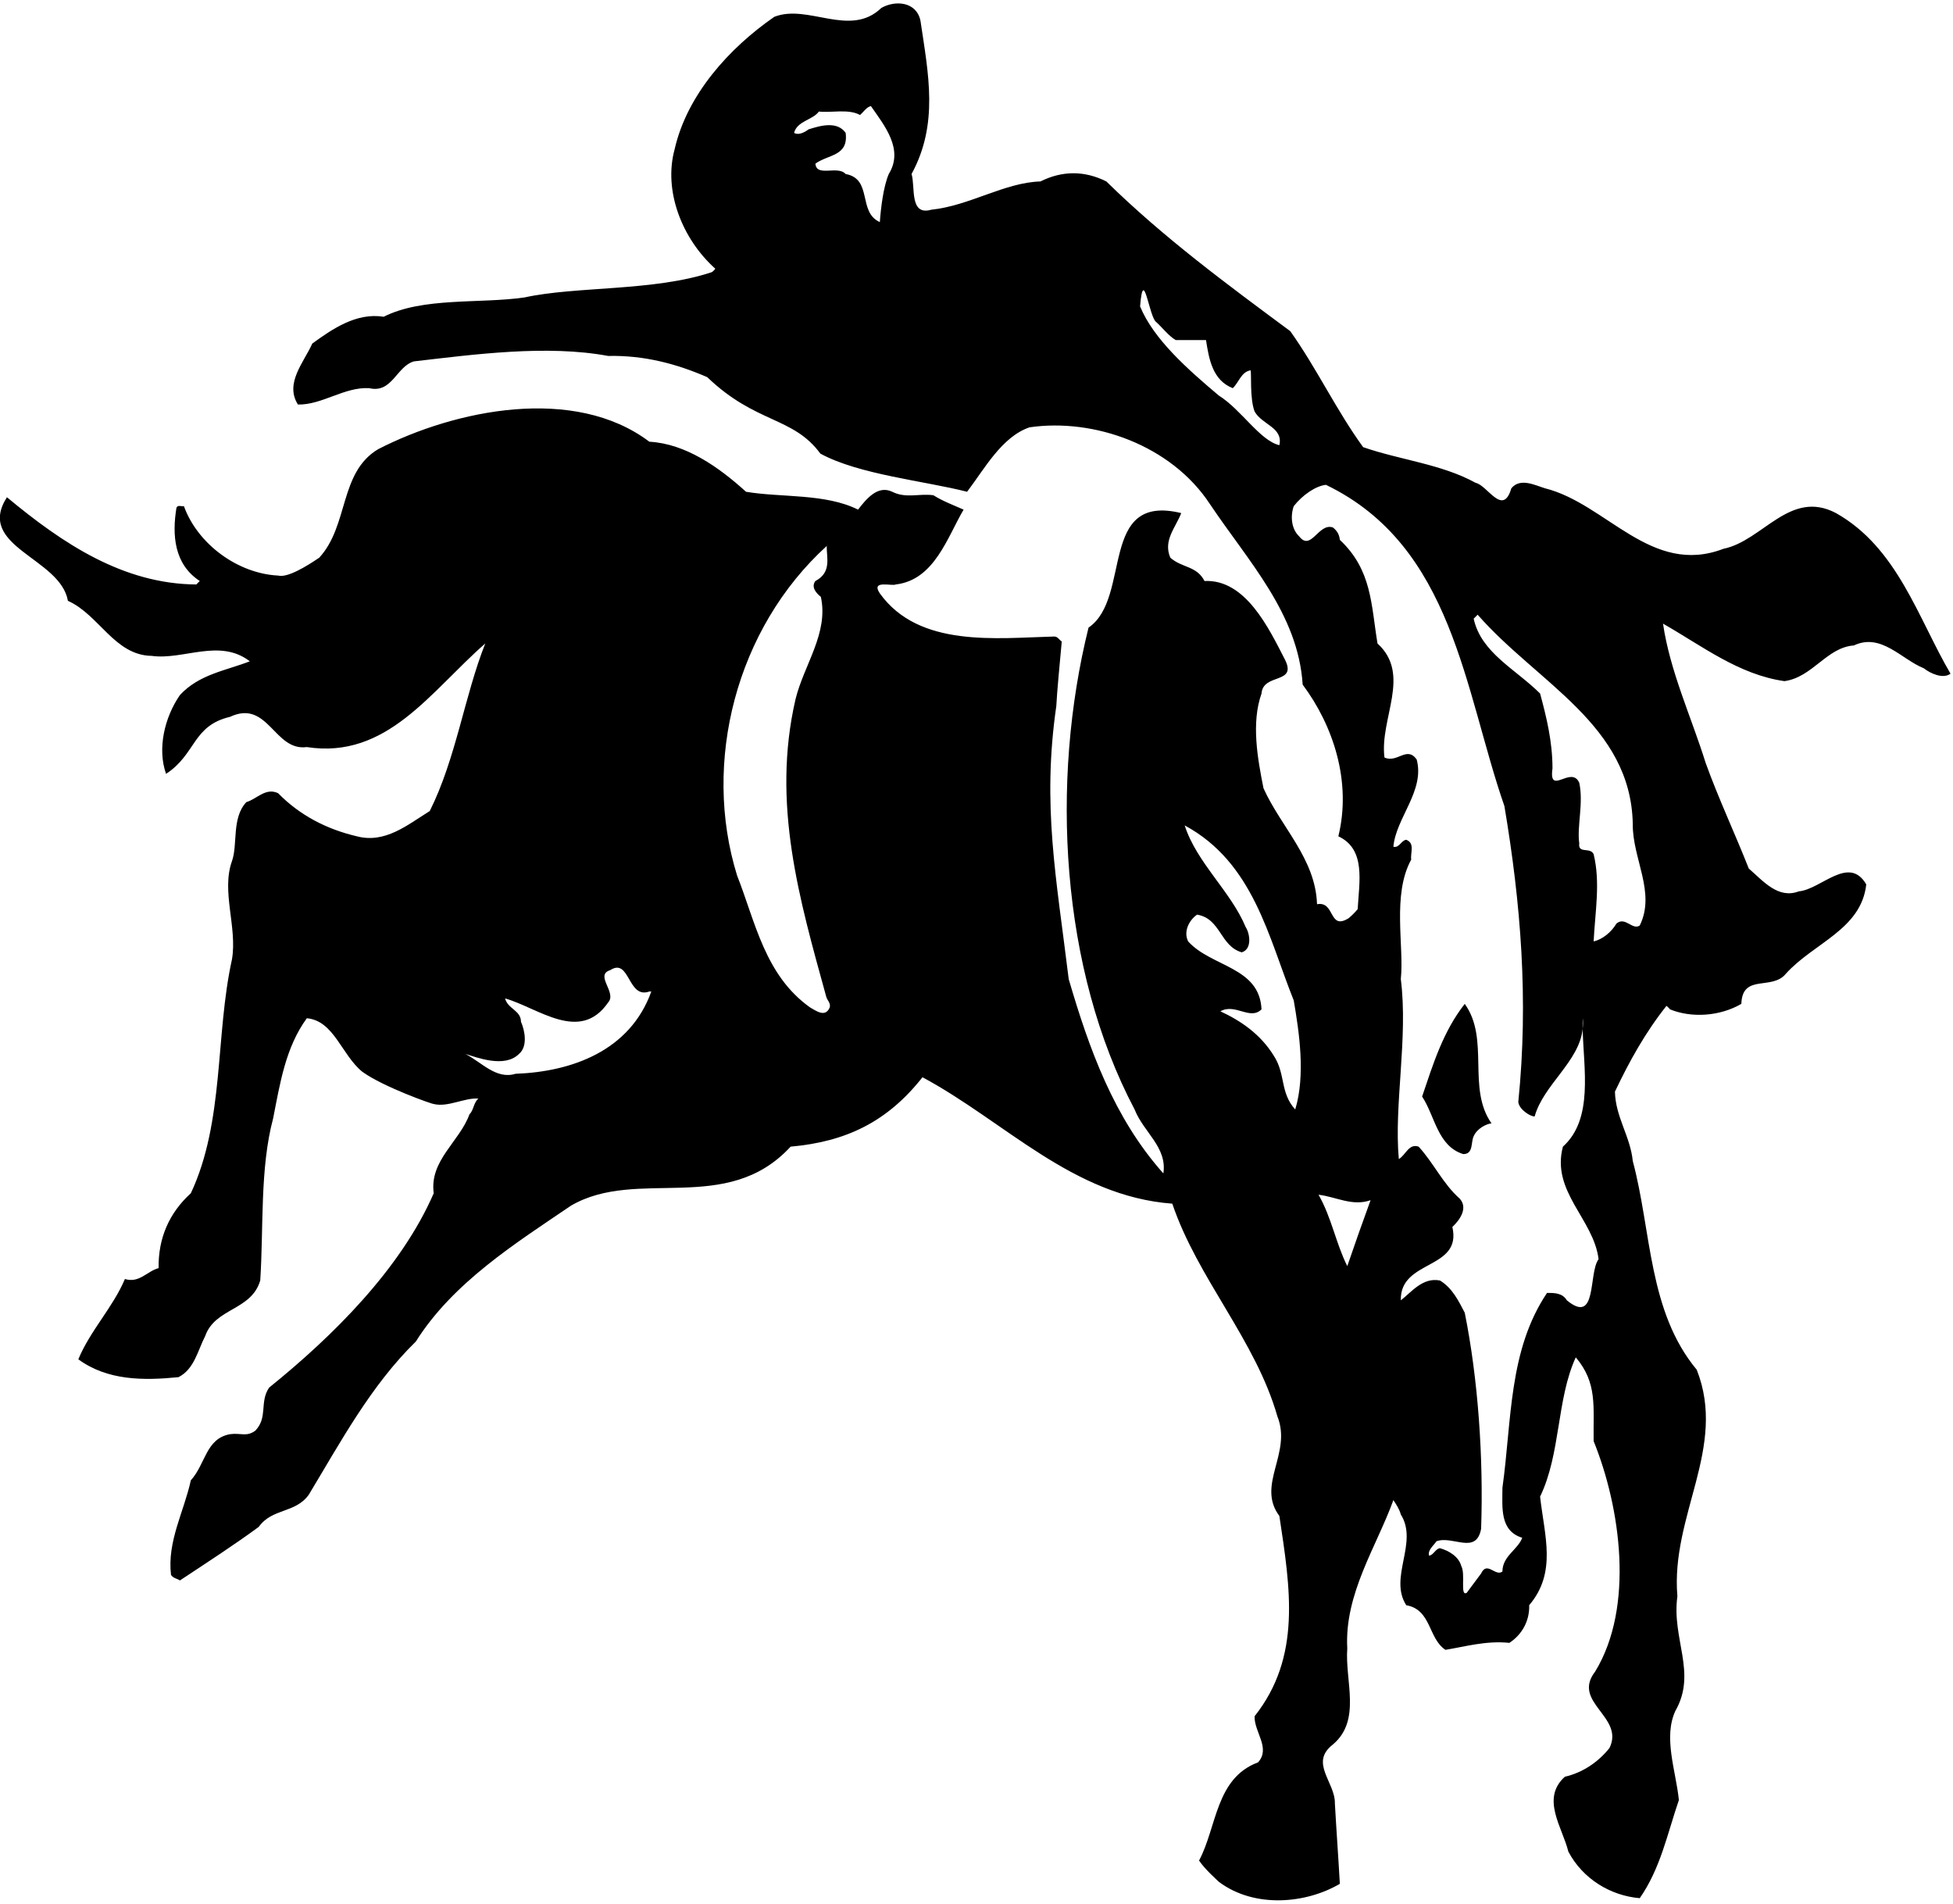 <?xml version="1.0" encoding="UTF-8"?>
<svg xmlns="http://www.w3.org/2000/svg" xmlns:xlink="http://www.w3.org/1999/xlink" width="394pt" height="384pt" viewBox="0 0 394 384" version="1.1">
<g id="surface1">
<path style=" stroke:none;fill-rule:nonzero;fill:rgb(0%,0%,0%);fill-opacity:1;" d="M 370.398 103.5 C 361.102 98.602 355.602 109.102 347.699 110.699 C 333.102 116.301 324.102 101.602 311.699 98.5 C 309.699 97.898 306.699 96.301 304.898 98.5 C 303.199 104.301 300.102 97.898 297.699 97.398 C 290.801 93.602 282.5 92.801 275 90.199 C 269.5 82.602 265.699 74.398 260.301 66.801 C 247.602 57.398 234.699 47.898 223.199 36.602 C 218.801 34.398 214.301 34.398 209.898 36.602 C 202.699 36.801 195.602 41.5 187.898 42.301 C 183.398 43.602 184.699 37.699 183.898 35.102 C 189.398 25 187.301 15 185.699 4.199 C 184.898 0.301 180.602 0 177.801 1.602 C 171.5 7.699 163 0.699 156.199 3.398 C 147.102 9.699 138.602 19.102 136.102 30.102 C 133.801 38.5 137.602 48.199 144.301 54.199 C 144.102 54.5 143.898 54.699 143.602 54.898 C 131.898 58.801 116.301 57.699 105.801 60 C 96.801 61.301 85.301 59.898 77.398 63.898 C 71.898 63 67 66.398 63 69.301 C 61.301 73.102 57.398 77.301 60.102 81.602 C 65 81.699 69.5 78 74.5 78.301 C 79.102 79.398 80 73.898 83.5 72.898 C 95.602 71.5 110.301 69.5 122.699 71.801 C 129.973 71.645 136.504 73.395 142.684 76.082 C 152.5 85.5 160 84 165.5 91.5 C 173.266 95.738 186.5 97 195.102 99.199 C 198.602 94.602 202.102 88.102 207.699 86.199 C 220.699 84.301 236.301 89.801 244.102 101.699 C 251.801 113.199 261.898 123.801 262.801 138.102 C 269 146.398 272.699 157.699 270 168.699 C 275.602 171.301 274.199 177.898 273.898 183.398 C 273.301 184.102 272.801 184.602 272.102 185.199 C 268 187.801 269.398 181.699 265.699 182.398 C 265.398 173.199 258.398 166.801 254.898 159 C 253.699 153 252.398 145.801 254.5 139.898 C 254.801 135.699 261.801 138.102 259.199 133 C 256 126.801 251.301 116.801 243 117.199 C 241.398 114.102 238.5 114.602 236.102 112.5 C 234.602 109 237.199 106.398 238.301 103.5 C 221.5 99.398 228.398 120.602 219.602 126.602 C 211.898 157.602 213.898 195.398 228.898 223.801 C 230.699 228.398 235.5 231.398 234.699 236.699 C 224.699 225.5 219.699 211.5 215.602 197.5 C 213.102 177 210.199 162.5 213.102 142.398 C 213.25 139.5 213.75 134.25 214.199 129.398 C 213.699 129.102 213.398 128.398 212.699 128.398 C 201 128.699 185.398 130.699 177.5 119.699 C 175.602 116.898 180 118.301 180.699 117.898 C 188.5 117 191.102 108.398 194.398 102.801 C 192.602 102 190.199 101.102 188.301 99.898 C 185.398 99.5 182.801 100.602 180 99.199 C 177.102 97.801 174.801 100.602 173.102 102.801 C 166.5 99.5 157.602 100.398 150.5 99.199 C 145 94.199 138.301 89.5 131 89.102 C 115.898 77.699 91.898 82.602 76.301 90.602 C 68.398 95.301 70.398 106 64.398 112.5 C 61.898 114.199 58 116.602 56.102 116.102 C 48 115.699 39.898 109.801 37.102 102.102 C 36.602 102.199 35.898 101.801 35.602 102.398 C 34.699 107.898 35.102 113.801 40.301 117.199 C 40 117.5 39.801 117.699 39.602 117.898 C 24.898 117.801 12.699 109.699 1.398 100.301 C -5 110.301 12.199 112.5 13.699 121.199 C 20 124 23.102 132.199 30.602 132.301 C 37 133.199 44.301 128.699 50.398 133.398 C 45.5 135.301 40.199 136 36.301 140.199 C 33.199 144.699 31.699 151 33.5 156.102 C 39.602 152.102 38.801 146.398 46.398 144.602 C 54.102 141 55.301 151.602 61.898 150.699 C 78.102 153.199 86.898 139.398 97.898 129.801 C 93.699 140.398 92 153 86.699 163.602 C 82.199 166.398 77.699 170.199 72 168.699 C 66 167.301 60.5 164.5 56.102 160 C 53.602 158.801 51.801 161.199 49.699 161.801 C 46.699 165 48 170.301 46.801 173.699 C 44.602 179.801 47.898 187 46.801 193.5 C 43.398 208.898 45.301 226.199 38.5 240.699 C 34.102 244.699 31.898 249.801 32 255.801 C 29.699 256.398 28.102 258.898 25.199 258 C 22.801 263.699 18.199 268.398 15.801 274.199 C 21.699 278.5 28.898 278.5 36 277.801 C 39.199 276.199 39.898 272.398 41.398 269.5 C 43.398 263.801 50.699 264.398 52.5 258.301 C 53.199 247.801 52.398 235.699 55.102 225.602 C 56.5 218.5 57.602 211.301 61.898 205.398 C 67.398 205.898 68.898 212.801 73.102 216.199 C 77.398 219.301 87.398 222.801 87.5 222.699 C 90.398 223.398 93.699 221.398 96.5 221.602 C 95.5 222.5 95.602 223.898 94.699 224.801 C 92.699 230.301 86.602 234.102 87.5 240.699 C 80.898 255.898 67.199 269.5 54.301 279.898 C 52.301 282.801 54.102 285.898 51.5 288.602 C 49.699 289.898 48.602 289 46.398 289.301 C 41.5 290.199 41.5 295.301 38.5 298.602 C 37.102 305 33.699 310.898 34.5 317.699 C 35 318.398 35.699 318.398 36.301 318.801 C 41.602 315.301 47.602 311.398 52.199 308 C 54.898 304.199 59.602 305.301 62.301 301.5 C 68.699 290.898 74.801 279.5 83.898 270.602 C 91.398 258.699 104 250.801 115.199 243.199 C 128.602 235.398 146.602 245.301 159.5 231.301 C 170.699 230.301 179 226.301 186.102 217.301 C 202.699 226.199 216.398 241.301 236.5 242.801 C 241.602 257.898 253.301 270.301 257.699 285.699 C 260.699 293.199 253.398 299.5 258.102 305.801 C 260.301 320.398 262.602 334.199 253.102 346.199 C 253 349.398 256.398 352.602 253.801 355.5 C 245.199 358.699 245.5 368.602 241.898 375.301 C 243.102 377.102 245.398 379.102 245.898 379.602 C 253.102 385 263.5 384 270.301 380 C 270 374.602 269.602 369.199 269.301 363.801 C 269.398 359.5 264.102 355.602 268.898 351.898 C 274.699 347 271.301 339.102 271.801 332.5 C 271.199 321.5 277.699 312 281.102 302.602 C 281.699 303.5 282.301 304.398 282.602 305.5 C 286.199 311.199 280.102 318.199 283.699 323.801 C 288.801 324.699 288.102 330.5 291.602 332.801 C 295.398 332.199 299.801 330.898 304.5 331.398 C 307.102 329.699 308.602 326.898 308.5 323.801 C 314.102 317.199 311.602 309.898 310.699 301.898 C 314.898 293.199 314 282.301 317.898 273.801 C 322.301 279 321.398 283.699 321.5 290.699 C 326.898 304 329.801 324.102 321.801 337.199 C 317 343.398 327.801 346.301 324.699 352.602 C 322.398 355.5 319.199 357.602 315.699 358.398 C 310.801 362.801 315.199 368.602 316.398 373.5 C 319.301 379 324.898 382.398 330.801 382.898 C 335 376.898 336.398 369.801 338.699 363.102 C 338.102 357.199 335.5 350.5 338 345.102 C 342.398 337.398 337.199 330.602 338.398 322 C 337 305.699 348.5 292 342.301 276.301 C 332.5 264.5 333.199 248.398 329.398 234.199 C 328.898 229.199 325.898 225.301 325.801 220.199 C 328.699 214.102 331.898 208.301 336.199 202.898 C 336.5 203.199 336.699 203.301 336.898 203.602 C 341.301 205.398 347 205 351.301 202.5 C 351.5 196.301 357.5 199.898 360.301 196.398 C 365.898 190.199 375.5 187.5 376.5 178.398 C 373 172.398 367.398 179.398 362.898 179.801 C 358.699 181.398 355.699 177.699 352.801 175.199 C 350 168.102 346.699 161.102 344.102 153.898 C 341.199 144.602 336.898 135.398 335.5 125.801 C 343.398 130.301 350.801 136.102 360 137.398 C 365.699 136.602 368.5 130.602 374 130.199 C 379.5 127.602 383.602 133 388.102 134.801 C 389.5 135.898 392 137 393.5 135.898 C 386.898 124.602 382.801 110.5 370.398 103.5 Z M 179.301 35.102 C 178.199 37.699 177.699 42 177.5 44.801 C 173 42.801 176.102 36.102 170.602 35.102 C 169 33.301 164.699 35.801 164.5 33 C 167.199 31.102 171.199 31.5 170.602 26.801 C 168.898 24.398 165.602 25.301 163.102 26.102 C 162.199 26.801 161 27.301 160.199 26.801 C 160.801 24.398 164 24.199 165.199 22.5 C 167.602 22.801 171.199 21.898 173.5 23.199 C 174.199 22.602 174.801 21.602 175.699 21.398 C 178.398 25.301 182.398 30.102 179.301 35.102 Z M 258.102 89.801 C 254.199 88.898 250.398 82.602 245.898 79.801 C 239.602 74.5 232.699 68.398 230 61.801 C 230.699 53.301 231.801 64.102 233.301 65 C 234.602 66.199 235.801 67.801 237.199 68.602 C 239.301 68.602 241.301 68.602 243.301 68.602 C 243.898 72.398 244.602 76.699 248.699 78.301 C 249.898 77.199 250.398 75 252.301 74.699 C 252.5 75.199 252.102 80.398 253.102 83 C 254.602 85.699 258.898 86.199 258.102 89.801 Z M 104 216.602 C 100.102 217.801 97.199 214.301 93.898 212.602 C 96.199 213.301 101.801 215.5 104.699 212.602 C 106.5 211.102 105.898 207.898 105.102 206.102 C 105.102 203.801 102.398 203.5 101.898 201.398 C 108.602 203.301 117 210.5 122.699 202.199 C 124.5 200.199 119.898 196.699 123.102 195.699 C 127.102 193.102 126.602 201.602 131 200 C 131.102 200 131.301 200 131.398 200 C 127.102 212 115.301 216.199 104 216.602 Z M 164.5 117.199 C 163.602 118.398 164.602 119.602 165.602 120.398 C 167.199 127.699 162.199 134.102 160.5 141 C 155.602 162.102 161.301 181.5 166.699 201.102 C 166.898 201.801 167.602 202.301 167.398 203.199 C 166.5 205.398 164.5 203.801 163.398 203.199 C 154.301 196.699 152.398 186 148.699 176.602 C 141.617 153.781 148.477 126.809 166.781 110.137 C 166.992 109.828 167.09 109.855 166.781 110.137 C 166.75 112.5 167.809 115.461 164.5 117.199 Z M 261.301 223.801 C 258.199 220.398 259.398 216.699 257 213 C 254.301 208.602 250.301 205.898 246.199 204 C 249.199 202.301 252.199 205.898 254.5 203.602 C 254.102 195 244.398 195.102 239.699 189.898 C 238.699 187.898 239.898 185.602 241.5 184.5 C 246.301 185.301 246.102 190.801 250.5 192.102 C 252.602 191.5 252.199 188.398 251.301 187 C 248.301 179.801 241.398 174 239 166.5 C 252.898 174 255.898 189.102 261 201.801 C 262.102 208.199 263.398 216.898 261.301 223.801 Z M 271.801 255.398 C 269.5 250.801 268.602 245.5 266 241 C 269.5 241.398 272.801 243.398 276.5 242.102 C 274.898 246.5 273.301 251 271.801 255.398 Z M 316.102 262.301 C 315.199 260.801 313.602 260.801 312.102 260.801 C 304.301 272.398 305 286.602 303.102 300.102 C 303.102 304 302.5 308.801 307.102 310.199 C 306.199 312.602 303.102 313.898 303.102 317 C 301.699 318.102 300 314.801 298.801 317.398 C 297.801 318.699 296.898 320 295.898 321.301 C 294.5 322.102 295.699 317.5 294.801 315.898 C 294.301 314 292.301 312.801 290.5 312.301 C 289.602 312.398 289.199 313.699 288.301 313.801 C 288 312.699 289.102 311.898 289.801 310.898 C 293.102 309.699 297.801 313.699 298.801 308.398 C 299.301 294.102 298.199 278.199 295.5 264.801 C 294.301 262.5 293 259.801 290.5 258.301 C 287 257.602 284.699 260.699 282.602 262.301 C 282.398 254 295 256.199 293 247.5 C 294.5 246.102 296.199 243.699 294.5 241.801 C 291.102 238.801 289.301 234.699 286.199 231.301 C 284.199 230.602 283.602 233 282.199 233.801 C 281.199 222.801 284.102 209.398 282.602 197.5 C 283.301 190.801 280.801 180.5 284.699 173.398 C 284.5 172 285.5 170.102 283.699 169.398 C 282.699 169.5 282.301 171.102 281.102 170.801 C 281.602 165 287.5 159.5 285.801 153.199 C 283.801 150.398 281.898 154 279.301 152.801 C 278.301 144.898 284.801 136.102 277.898 129.801 C 276.602 122 276.801 115 270.301 108.898 C 270.199 107.898 269.801 107.102 268.898 106.398 C 266 105.398 264.5 111.301 262.102 108.199 C 260.5 106.699 260.301 104.102 261 102.102 C 262.801 99.801 265.5 98 267.5 97.801 C 293.199 110.199 295.398 139.301 303.5 162.602 C 306.801 182.199 308.398 201.602 306.301 222.301 C 306.5 223.898 308.898 225.301 309.602 225.199 C 311.41 218.773 318.605 214.145 319.289 207.539 C 319.273 206.805 319.273 206.09 319.301 205.398 C 319.387 206.141 319.363 206.848 319.289 207.539 C 319.453 215.516 321.527 225.715 315.301 231.301 C 312.898 240.398 321.5 245.898 322.5 254 C 320.398 256.801 322.301 267.398 316.102 262.301 Z M 330.801 186.699 C 329.301 187.699 327.898 184.801 326.102 186.301 C 325.102 188 323.301 189.5 321.5 189.898 C 321.801 183.898 322.898 178 321.5 172.301 C 320.801 170.801 318.301 172.301 318.602 170.102 C 318.102 166.699 319.5 162 318.602 157.898 C 317 154.301 312.398 160.699 313.199 155 C 313.199 149.602 312 144.699 310.699 139.898 C 305.801 135 298.801 131.699 297.301 124.801 C 297.602 124.5 297.801 124.301 298.102 124 C 310.199 137.801 329 146.199 329.398 166.199 C 329.301 173.199 334.102 180 330.801 186.699 "/>
<path style=" stroke:none;fill-rule:nonzero;fill:rgb(0%,0%,0%);fill-opacity:1;" d="M 286.898 221.199 C 289.5 225.102 290 231.199 295.199 232.801 C 297.301 232.801 296.699 230.398 297.301 229.199 C 298 227.602 299.898 226.699 300.898 226.602 C 295.898 219.5 300.602 209.602 295.5 202.5 C 291.102 208.102 289.102 214.699 286.898 221.199 "/>
</g>
</svg>
